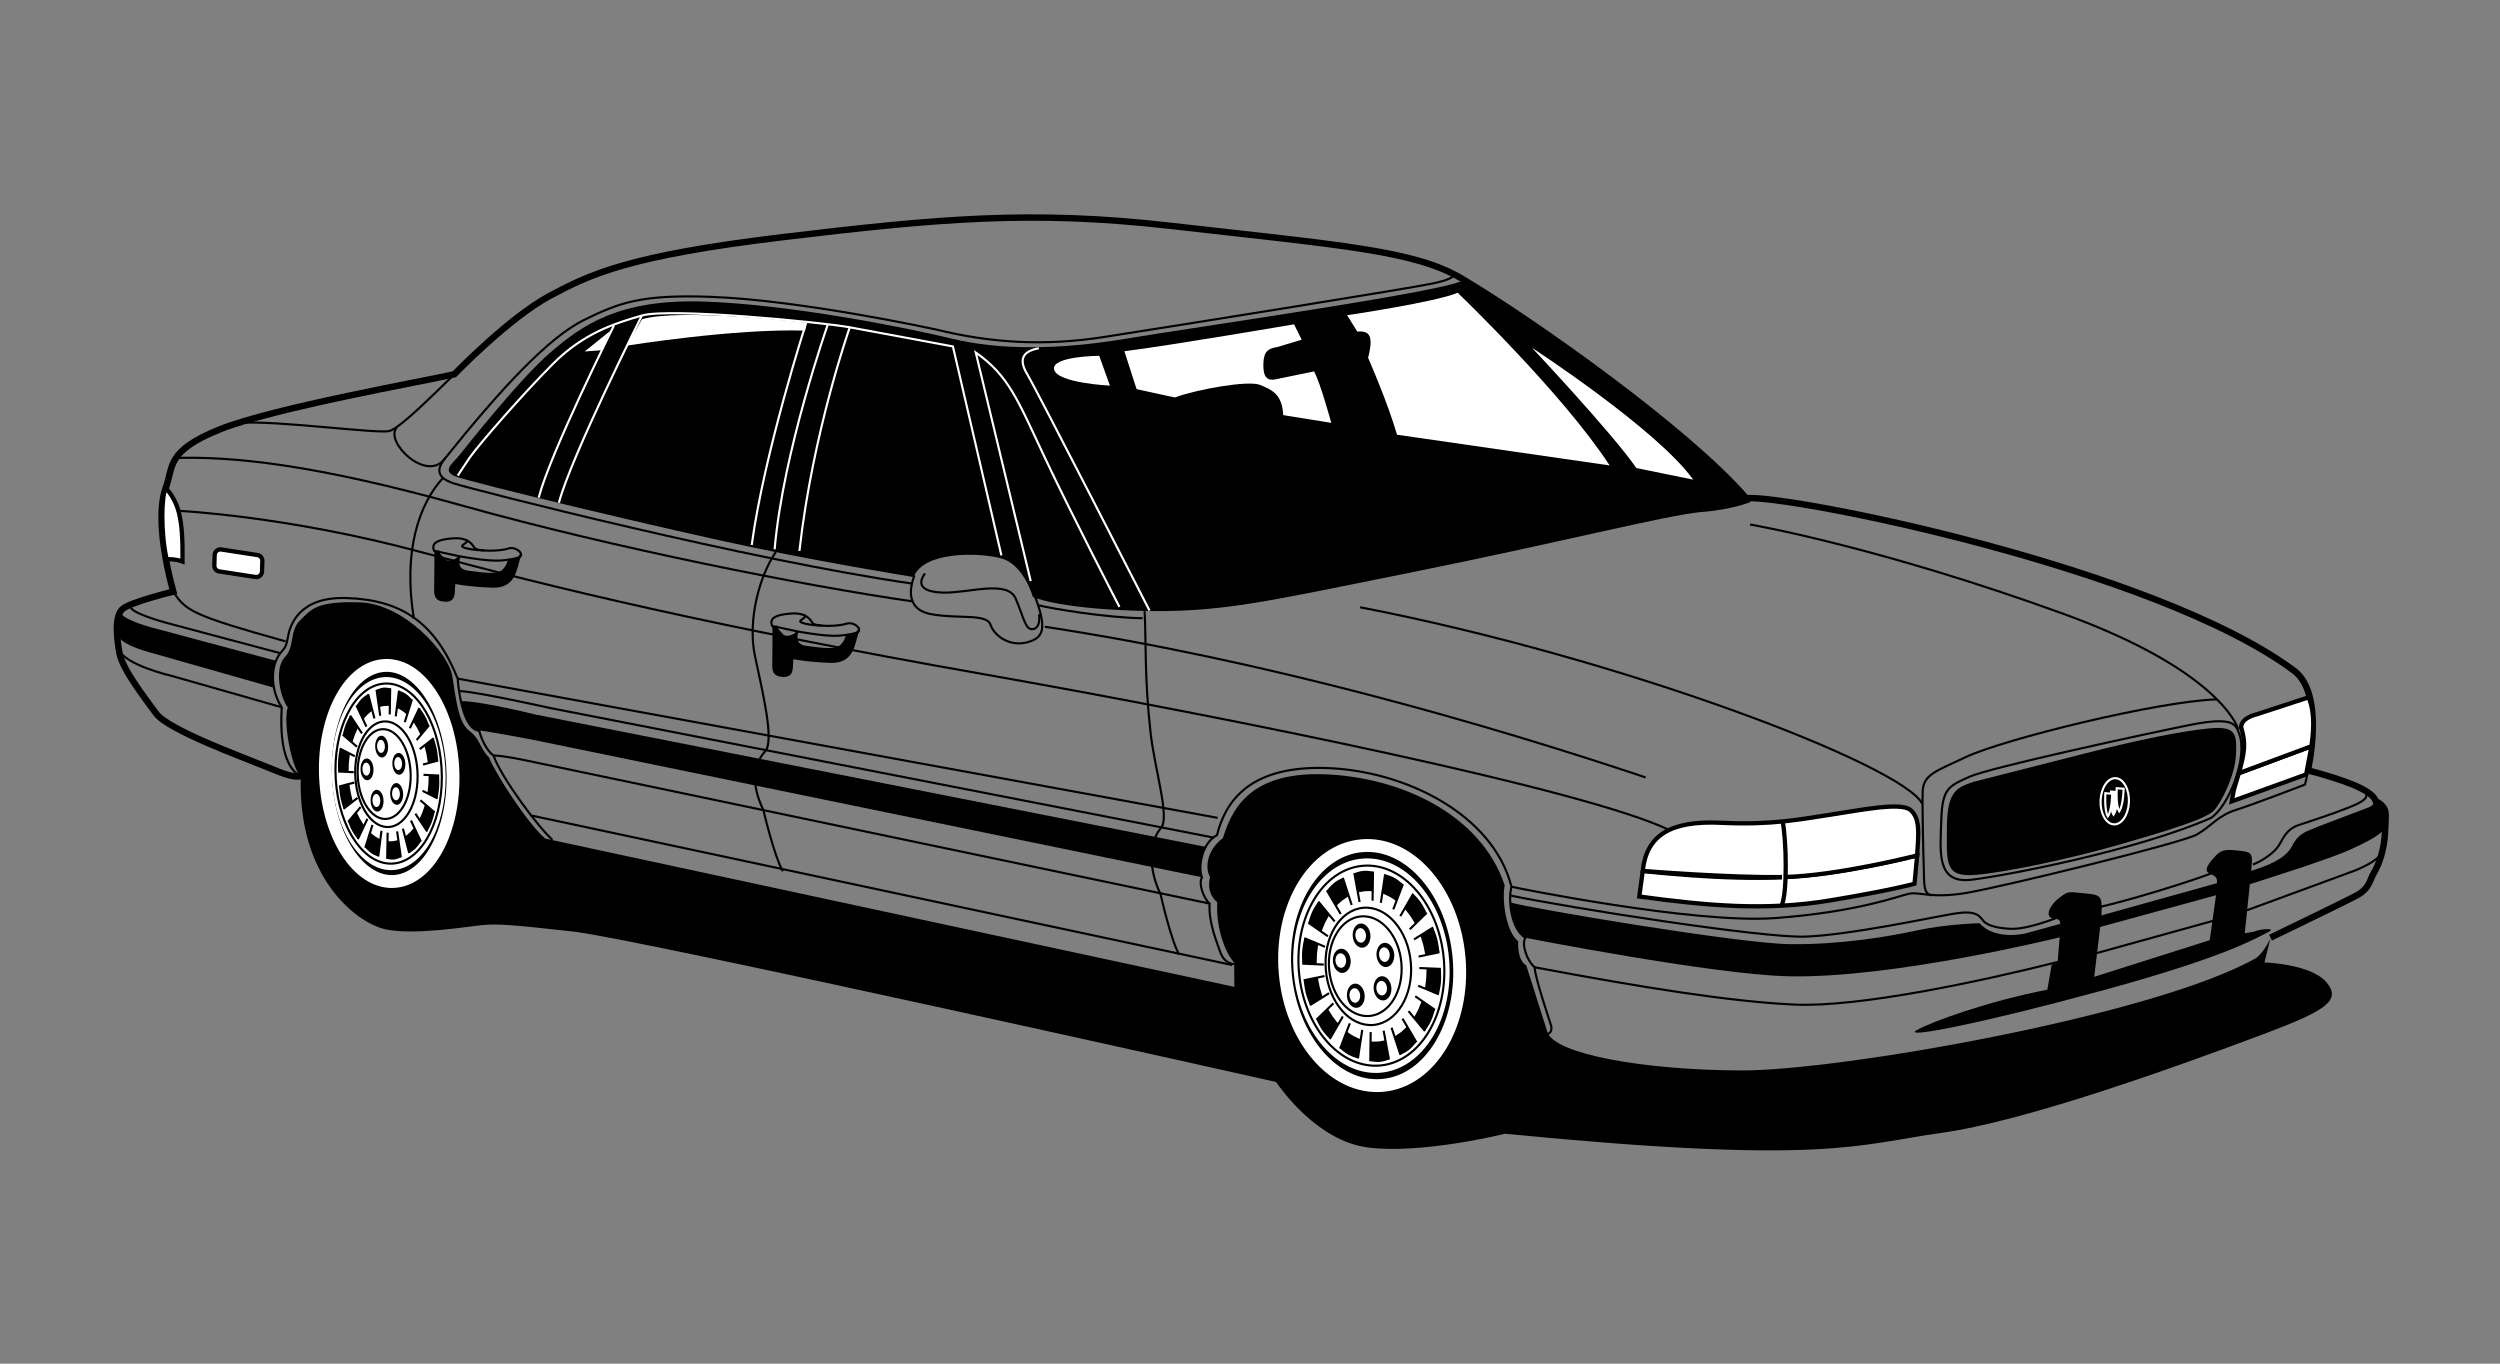 <?xml version="1.0" encoding="UTF-8" standalone="no"?>
<!-- Created with Inkscape (http://www.inkscape.org/) -->
<svg id="svg2" xmlns:rdf="http://www.w3.org/1999/02/22-rdf-syntax-ns#" xmlns="http://www.w3.org/2000/svg" height="54" width="99" version="1.1" xmlns:cc="http://creativecommons.org/ns#" xmlns:dc="http://purl.org/dc/elements/1.1/">
 <rect width="100%" height="100%" fill="#808080" stroke="none"/>
 <g id="g3491">
  <g id="g3871">
   <g id="g4614">
    <g id="g5219">
     <g id="g5689">
      <g id="g6406">
       <g id="g7263">
        <g id="g8053">
         <rect id="rect2990" opacity="0" height="54" width="99" y="0" x="0"/>
         <g id="layer1" transform="translate(234.551,-1.081)">
          <g id="logo8" transform="matrix(0.17,0,0,0.17,-230.05,9.569)">
           <path id="path77666" d="m502.44,168.48-1.428,5.784s10.813,0.335,14.428,4.61c3.614,4.275-0.206,6.654-14.527,12.04-20.47,7.696-55.583,20.343-75.234,23.065s-26.876,7.494-101.58,0.186c0,0-19.679,4.896-32.154,3.167-11.607-1.608-19.98-13.524-21.177-15.226,0,0-148.42-33.321-163.77-35.045s-17.846-1.801-21.186-1.488-15.895,2.422-22.511,0.968-20.448-11.874-19.714-35.581c-2.028-1.728-4.195-12.411-3.04-16.122-1.996-2.768-3.044-9.253-0.679-11.678s1.025-6.213,3.598-8.631,3.469-4.472,13.867-4.15,20.656,11.88,21.535,17.111,1.329,10.865,3.975,12.821c2.646,1.955,2.373,4.028,4.596,6.179,1.346,3.58,9.291,15.899,13.152,18.933l160.46,34.525-0.034-5.621c-2.613-2.995-4.292-9.292-3.936-14.068-1.215-1.078-2.412-2.78-1.691-5.88-1.189-1.91-0.846-6.271,2.987-9.066,1.844-5.771,5.474-15.442,23.358-14.889,17.884,0.554,36.765,9.256,42.287,25.872-0.759,4.348,0.692,11.262,3.136,13.002-0.083,2.704,0.476,4.803,1.906,5.68l4.931,15.556c1.717,5.049,22.208,8.805,45.103,8.89s96.565-12.83,120.08-26.256c2.137-1.809,3.267-4.688,3.267-4.688z"/>
           <path id="path77668" d="m433.2,132.2c-3.997,1.333-6.108,2.309-6.158,10.633-0.05,8.325-0.568,11.639,6.736,11.033s22.393-3.886,32.894-6.892,20.585-6.024,22.521-8.045,5.054-8.586,5.195-13.161c0.142-4.575,0.206-6.654-6.267-6.022-6.472,0.632-16.317,2.617-28.696,5.772-12.378,3.156-26.225,6.682-26.225,6.682z"/>
           <path id="path77670" d="m489.38,161.09-1.121,7.986-26.908,8.534,1.4-11.613,26.977-7.387-0.348,2.48,7.911-2.046,0.309-3.009s17.565-5.484,22.841-7.818,8.561-4.21,8.605-5.666l0.116-3.744c0.055-1.768-3.13-3.115-3.13-3.115s1.408,1.604-0.805,2.473c-2.213,0.868-11.583,4.325-13.798,5.297s-2.969,1.781-4.074,3.829c-1.104,2.047-3.591,3.849-9.438,5.64,0.317-3.529,0.551-4.354-2.354-4.652s-4.354-0.551-5.861,1.068-3.021,3.445-1.584,4.114c1.436,0.669,2.047,1.104,1.801,2.346l-26.876,7.494c0.135-4.367,0.148-4.783-3.797-5.113-3.944-0.331-3.724-0.74-6.069,1.061s-3.254,4.271-1.604,4.738c0,0,2.086-0.144,1.833,1.306l-8.188,2.245c-4.607,0.898-8.533-0.056-10.542-2.408,0,0-7.708,0.178-14.414,1.635-6.706,1.458-18.006,3.397-29.866,3.239-11.86-0.159-60.315-8.32-65.06-9.716,0.54,2.723,0.847,6.271,3.492,8.226,0,0,43.655,8.58,61.336,8.977,24.337,0.545,63.144-9.078,63.144-9.078l-0.496,5.917-1.368,0.478-1.012,5.797c-13.822,2.694-27.083,7.488-30.476,9.464-3.392,1.977,14.615-1.421,44.006-9.462s35.771-12.422,37.882-13.398c2.112-0.976-1.43-0.877-3.327-0.103l-2.092,0.352,0.863-8.412-7.908,2.044z"/>
           <path id="path77672" d="m314.43,15.179c21.241,13.147,43.432,29.238,66.878,51.82,0,0-4.009,1.75-11.521,2.35s-33.739,7.282-67.88,14.134c-34.142,6.853-44.422,9.449-63.554,8.856s-24.253-3.248-24.253-3.248-2.056-7.557-7.424-8.973c-5.368-1.415-18.06-1.6-20.326,4.367,0,0-17.813-2.841-36.842-6.761s-66.966-15.396-70.047-16.74-0.319-3.132,0.98-4.757,14.083-17.882,21.354-24.109c7.27-6.228,15.788-12.417,35.543-11.805,19.756,0.611,47.272,6.043,58.016,8.665,10.743,2.623,24.688,2.638,40.382,0.001,15.693-2.636,78.207-11.525,78.694-13.8z"/>
           <path id="path77674" d="m287.32,23.499,2.379,3.821c3.132-0.32,3.705,1.363,2.517,6.114,0,0,4.474,10.13,6.731,17.901l49.528,7.154c-10.93-16.783-35.4-40.229-35.4-40.229-4.85,2.14-25.76,5.239-25.76,5.239z" fill="#FFF"/>
           <path id="path77676" d="m354.7,59.098,13.238,2.7c-8.38-11.708-37.56-30.721-37.56-30.721s18.943,20.153,24.32,28.021z" fill="#FFF"/>
           <path id="path77678" d="m274.97,25.615s-29.924,5.11-39.535,6.27l2.849,8.831,8.891,1.94c5.263-1.918,17.194-4.047,19.865-2.923s5.141,2.033,5.402,7.036l11.185,1.804s-2.426-9.026-4-11.989l-8.798,1.809c-2.307,0.553-3.1-0.721-3.01-3.632,0.09-2.912,1.149-3.503,3.242-3.854l5.673-1.698-1.764-3.594z" fill="#FFF"/>
           <path id="path77680" d="m229.58,32.952,2.491,6.946s-12.263-0.588-12.998-3.733,10.507-3.213,10.507-3.213z" fill="#FFF"/>
           <polygon id="polygon77682" points="115.69,27.136,113.67,31.653,109.71,31.947" fill="#FFF"/>
           <path id="path77684" d="m123.06,24.45-3.521,6.135s24.895-4.017,41.531-3.501l0.266-1.865c0.001,0-29.66-3.416-38.276-0.769z" fill="#FFF"/>
           <path id="path77686" d="m44.421,130.46c-1.702,1.196-4.374,0.073-9.306-1.954-4.933-2.03-22.429-8.4-25.225-12.23-2.795-3.83-7.801-10.23-8.517-14-0.716-3.769-1.185-8.78,0.738-10.385s11.781-4.006,11.781-4.006c-2.804-10.287-3.567-19.261-1.749-24.2s0.056-8.533,12.493-13.56,48.437-11.406,54.727-12.876c0,0,12.688-13.137,22.213-18.254s18.609-9.416,54.545-13.715c35.936-4.3,57.83-6.268,89.796-2.632,40.24,4.576,57.145,5.784,68.102,12.308,16.964,10.101,52.609,35.35,66.274,51.177,9.189-0.965,95.254,16.063,127.6,40.169,7.348,5.476,3.237,23.206,3.237,23.206,7.844,2.116,14.85,4.415,15.806,7.15,2.947,1.727,2.296,2.739,2.163,7.072-0.134,4.332-1.481,7.801-2.57,9.625-1.089,1.825-0.94,3.688-4.298,5.442-3.519,1.838-19.801,9.678-19.801,9.678" stroke="#000" stroke-width="1.5" fill="none"/>
           <g id="g77688">
            <ellipse id="ellipse77690" d="m 318.061,175.18 c 0,10.033 -11.211,18.167 -25.041,18.167 -13.83,0 -25.041,-8.134 -25.041,-18.167 0,-10.033 11.211,-18.167 25.041,-18.167 13.83,0 25.041,8.134 25.041,18.167 z" cx="293.02" cy="175.18" rx="25.041" ry="18.167" transform="matrix(0.085,0.996,-0.996,0.085,442.551,-131.725)" fill="#FFF"/>
            <path id="path77692" d="M293.02,175.18" fill="#FFF"/>
            <path id="path77694" d="M293.02,175.18" stroke="#000" stroke-width="0.5" fill="none"/>
            <ellipse id="ellipse77696" d="m 316.378,175.18 c 0,9.359 -10.458,16.946 -23.358,16.946 -12.9,0 -23.358,-7.587 -23.358,-16.946 0,-9.359 10.458,-16.946 23.358,-16.946 12.9,0 23.358,7.587 23.358,16.946 z" cx="293.02" cy="175.18" rx="23.358" ry="16.946" transform="matrix(0.085,0.996,-0.996,0.085,442.55,-131.726)" stroke="#000" stroke-width="0.5" fill="none"/>
            <path id="path77698" d="m294.93,197.43c0.961-0.083,2.144-0.548,2.144-0.548l-0.85-4.493s-1.245,0.261-1.7,0.299c-0.455,0.039-1.727-0.006-1.727-0.006l-0.074,4.572s1.245,0.258,2.207,0.176z"/>
            <line id="line77700" stroke-width="0.5" x1="292.72" x2="292.81" stroke="#000" y1="197.26" y2="190.48" fill="none"/>
            <line id="line77702" stroke-width="0.5" x1="295.83" x2="297.07" stroke="#000" y1="190.16" y2="196.88" fill="none"/>
            <path id="path77704" d="m301.74,194.63c0.817-0.648,1.707-1.785,1.707-1.785l-2.168-3.65s-1.009,0.982-1.396,1.29-1.516,1.023-1.516,1.023l1.383,4.274c-0.001,0,1.173-0.503,1.99-1.152z"/>
            <line id="line77706" stroke-width="0.5" x1="299.75" x2="297.68" stroke="#000" y1="195.78" y2="189.46" fill="none"/>
            <line id="line77708" stroke-width="0.5" x1="300.23" x2="303.45" stroke="#000" y1="187.36" y2="192.85" fill="none"/>
            <path id="path77710" d="m306.83,187.98c0.511-1.086,0.932-2.667,0.932-2.667l-3.058-2.085s-0.574,1.51-0.816,2.025-1.005,1.85-1.005,1.85l2.566,3.13c-0.001-0.001,0.869-1.166,1.381-2.253z"/>
            <line id="line77712" stroke-width="0.5" x1="305.45" x2="301.63" stroke="#000" y1="190.23" y2="185.61" fill="none"/>
            <line id="line77714" stroke-width="0.5" x1="303.2" x2="307.76" stroke="#000" y1="182.15" y2="185.31" fill="none"/>
            <path id="path77716" d="m309.19,178.8c0.104-1.31-0.027-3.023-0.027-3.023l-3.342-0.108s-0.025,1.739-0.074,2.36-0.296,2.31-0.296,2.31l3.242,1.367c-0.001,0,0.393-1.596,0.497-2.906z"/>
            <line id="line77718" stroke-width="0.5" x1="308.69" x2="303.88" stroke="#000" y1="181.7" y2="179.7" fill="none"/>
            <line id="line77720" stroke-width="0.5" x1="304.16" x2="309.16" stroke="#000" y1="175.57" y2="175.77" fill="none"/>
            <path id="path77722" d="m308.34,168.9c-0.324-1.274-0.982-2.781-0.982-2.781l-2.965,1.891s0.528,1.624,0.682,2.227c0.153,0.604,0.472,2.313,0.472,2.313l3.276-0.667c0,0.002-0.16-1.709-0.483-2.983z"/>
            <line id="line77724" stroke-width="0.5" x1="308.83" x2="303.98" stroke="#000" y1="171.88" y2="172.89" fill="none"/>
            <line id="line77726" stroke-width="0.5" x1="302.91" x2="307.36" stroke="#000" y1="168.9" y2="166.12" fill="none"/>
            <path id="path77728" d="m304.47,160.24c-0.688-0.985-1.742-1.988-1.742-1.988l-2.001,3.516s0.978,1.188,1.304,1.654c0.325,0.467,1.146,1.859,1.146,1.859l2.662-2.568c0,0.001-0.682-1.487-1.369-2.473z"/>
            <line id="line77730" stroke-width="0.5" x1="305.84" x2="301.91" stroke="#000" y1="162.71" y2="166.54" fill="none"/>
            <line id="line77732" stroke-width="0.5" x1="299.71" x2="302.73" stroke="#000" y1="163.48" y2="158.25" fill="none"/>
            <path id="path77734" d="m298.33,154.54c-0.915-0.502-2.156-0.802-2.156-0.802l-0.642,4.445s1.233,0.516,1.667,0.754,1.594,1.038,1.594,1.038l1.521-3.962c0-0.001-1.069-0.971-1.984-1.473z"/>
            <line id="line77736" stroke-width="0.5" x1="300.32" x2="298.08" stroke="#000" y1="156.01" y2="161.89" fill="none"/>
            <line id="line77738" stroke-width="0.5" x1="295.18" x2="296.18" stroke="#000" y1="160.37" y2="153.73" fill="none"/>
            <path id="path77740" d="m291.14,152.92c-0.961,0.08-2.146,0.543-2.146,0.543l0.845,4.494s1.246-0.257,1.701-0.295c0.456-0.038,1.727,0.01,1.727,0.01l0.08-4.571c-0.001-0.001-1.246-0.262-2.207-0.181z"/>
            <line id="line77742" stroke-width="0.5" x1="293.35" x2="293.25" stroke="#000" y1="153.1" y2="159.87" fill="none"/>
            <line id="line77744" stroke-width="0.5" x1="290.23" x2="289" stroke="#000" y1="160.19" y2="153.46" fill="none"/>
            <path id="path77746" d="m284.32,155.7c-0.818,0.646-1.709,1.78-1.709,1.78l2.164,3.655s1.011-0.98,1.398-1.286c0.387-0.307,1.518-1.019,1.518-1.019l-1.378-4.277c-0.001,0-1.175,0.5-1.993,1.147z"/>
            <line id="line77748" stroke-width="0.5" x1="286.32" x2="288.38" stroke="#000" y1="154.55" y2="160.88" fill="none"/>
            <line id="line77750" stroke-width="0.5" x1="285.83" x2="282.61" stroke="#000" y1="162.98" y2="157.48" fill="none"/>
            <path id="path77752" d="m279.23,162.34c-0.513,1.085-0.936,2.665-0.936,2.665l3.055,2.092s0.576-1.509,0.819-2.023,1.008-1.846,1.008-1.846l-2.563-3.136s-0.871,1.162-1.383,2.248z"/>
            <line id="line77754" stroke-width="0.5" x1="280.61" x2="284.42" stroke="#000" y1="160.09" y2="164.72" fill="none"/>
            <line id="line77756" stroke-width="0.5" x1="282.85" x2="278.29" stroke="#000" y1="168.17" y2="165" fill="none"/>
            <path id="path77758" d="m276.86,171.52c-0.105,1.309,0.024,3.022,0.024,3.022l3.342,0.116s0.027-1.739,0.077-2.359,0.299-2.309,0.299-2.309l-3.24-1.375c0.001,0.001-0.396,1.596-0.502,2.905z"/>
            <line id="line77760" stroke-width="0.5" x1="277.36" x2="282.17" stroke="#000" y1="168.61" y2="170.62" fill="none"/>
            <line id="line77762" stroke-width="0.5" x1="281.88" x2="276.88" stroke="#000" y1="174.76" y2="174.54" fill="none"/>
            <path id="path77764" d="m277.69,181.42c0.322,1.274,0.978,2.783,0.978,2.783l2.968-1.884s-0.526-1.625-0.679-2.229c-0.152-0.604-0.469-2.314-0.469-2.314l-3.277,0.658c-0.001,0.001,0.157,1.712,0.479,2.986z"/>
            <line id="line77766" stroke-width="0.5" x1="277.21" x2="282.06" stroke="#000" y1="178.43" y2="177.43" fill="none"/>
            <line id="line77768" stroke-width="0.5" x1="283.12" x2="278.67" stroke="#000" y1="181.42" y2="184.2" fill="none"/>
            <path id="path77770" d="m281.55,190.08c0.686,0.987,1.739,1.992,1.739,1.992l2.006-3.51s-0.977-1.19-1.302-1.657c-0.325-0.468-1.144-1.862-1.144-1.862l-2.666,2.561c0.001,0,0.681,1.489,1.367,2.476z"/>
            <line id="line77772" stroke-width="0.5" x1="280.18" x2="284.12" stroke="#000" y1="187.61" y2="183.79" fill="none"/>
            <line id="line77774" stroke-width="0.5" x1="286.32" x2="283.29" stroke="#000" y1="186.85" y2="192.08" fill="none"/>
            <path id="path77776" d="m287.68,195.8c0.914,0.504,2.156,0.807,2.156,0.807l0.648-4.443s-1.233-0.519-1.667-0.758-1.593-1.041-1.593-1.041l-1.527,3.957c0.001,0,1.069,0.973,1.983,1.478z"/>
            <line id="line77778" stroke-width="0.5" x1="285.7" x2="287.95" stroke="#000" y1="194.32" y2="188.45" fill="none"/>
            <line id="line77780" stroke-width="0.5" x1="290.84" x2="289.84" stroke="#000" y1="189.98" y2="196.61" fill="none"/>
            <g id="g77782">
             <g id="g77784">
              <ellipse id="ellipse77786" d="m 293.568,168.18 c 0,1.143 -1.266,2.069 -2.828,2.069 -1.562,0 -2.828,-0.926 -2.828,-2.069 0,-1.143 1.266,-2.069 2.828,-2.069 1.562,0 2.828,0.926 2.828,2.069 z" cx="290.74" cy="168.18" rx="2.828" transform="matrix(0.085,0.996,-0.996,0.085,433.483,-135.863)" ry="2.069"/>
              <path id="path77788" d="M290.74,168.18"/>
             </g>
             <g id="g77790" fill="#FFF">
              <ellipse id="ellipse77792" d="m 292.217,168.12 c 0,0.685 -0.76,1.241 -1.697,1.241 -0.937,0 -1.697,-0.556 -1.697,-1.241 0,-0.685 0.76,-1.241 1.697,-1.241 0.937,0 1.697,0.556 1.697,1.241 z" cx="290.52" cy="168.12" rx="1.697" ry="1.241" transform="matrix(0.085,0.996,-0.996,0.085,433.233,-135.685)"/>
              <path id="path77794" d="M290.52,168.12"/>
             </g>
            </g>
            <g id="g77796">
             <g id="g77798">
              <ellipse id="ellipse77800" d="m 288.938,174.04 c 0,1.143 -1.266,2.069 -2.828,2.069 -1.562,0 -2.828,-0.926 -2.828,-2.069 0,-1.143 1.266,-2.069 2.828,-2.069 1.562,0 2.828,0.926 2.828,2.069 z" cx="286.11" cy="174.04" rx="2.828" transform="matrix(0.085,0.996,-0.996,0.085,435.107,-125.871)" ry="2.069"/>
              <path id="path77802" d="M286.11,174.04"/>
             </g>
             <g id="g77804" fill="#FFF">
              <ellipse id="ellipse77806" d="m 287.577,173.98 c 0,0.685 -0.76,1.241 -1.697,1.241 -0.937,0 -1.697,-0.556 -1.697,-1.241 0,-0.685 0.76,-1.241 1.697,-1.241 0.937,0 1.697,0.556 1.697,1.241 z" cx="285.88" cy="173.98" rx="1.697" ry="1.241" transform="matrix(0.085,0.996,-0.996,0.085,434.832,-125.705)"/>
              <path id="path77808" d="M285.88,173.98"/>
             </g>
            </g>
            <g id="g77810">
             <g id="g77812">
              <ellipse id="ellipse77814" d="m 292.198,182.18 c 0,1.143 -1.266,2.069 -2.828,2.069 -1.562,0 -2.828,-0.926 -2.828,-2.069 0,-1.143 1.266,-2.069 2.828,-2.069 1.562,0 2.828,0.926 2.828,2.069 z" cx="289.37" cy="182.18" rx="2.828" transform="matrix(0.085,0.996,-0.996,0.085,446.201,-121.682)" ry="2.069"/>
              <path id="path77816" d="M289.37,182.18"/>
             </g>
             <g id="g77818" fill="#FFF">
              <ellipse id="ellipse77820" d="m 290.847,182.12 c 0,0.685 -0.76,1.241 -1.697,1.241 -0.937,0 -1.697,-0.556 -1.697,-1.241 0,-0.685 0.76,-1.241 1.697,-1.241 0.937,0 1.697,0.556 1.697,1.241 z" cx="289.15" cy="182.12" rx="1.697" ry="1.241" transform="matrix(0.085,0.996,-0.996,0.085,445.931,-121.514)"/>
              <path id="path77822" d="M289.15,182.12"/>
             </g>
            </g>
            <g id="g77824">
             <g id="g77826">
              <ellipse id="ellipse77828" d="m 298.448,180.47 c 0,1.142 -1.266,2.068 -2.828,2.068 -1.562,0 -2.828,-0.926 -2.828,-2.068 0,-1.142 1.266,-2.068 2.828,-2.068 1.562,0 2.828,0.926 2.828,2.068 z" cx="295.62" cy="180.47" rx="2.828" transform="matrix(0.085,0.996,-0.996,0.085,450.191,-129.483)" ry="2.068"/>
              <path id="path77830" d="M295.62,180.47"/>
             </g>
             <g id="g77832" fill="#FFF">
              <ellipse id="ellipse77834" d="m 297.097,180.41 c 0,0.685 -0.76,1.241 -1.697,1.241 -0.937,0 -1.697,-0.556 -1.697,-1.241 0,-0.685 0.76,-1.241 1.697,-1.241 0.937,0 1.697,0.556 1.697,1.241 z" cx="295.4" cy="180.41" rx="1.697" ry="1.241" transform="matrix(0.085,0.996,-0.996,0.085,449.949,-129.302)"/>
              <path id="path77836" d="M295.4,180.41"/>
             </g>
            </g>
            <g id="g77838">
             <g id="g77840">
              <ellipse id="ellipse77842" d="m 299.098,172.67 c 0,1.143 -1.266,2.069 -2.828,2.069 -1.562,0 -2.828,-0.926 -2.828,-2.069 0,-1.143 1.266,-2.069 2.828,-2.069 1.562,0 2.828,0.926 2.828,2.069 z" cx="296.27" cy="172.67" rx="2.828" transform="matrix(0.085,0.996,-0.996,0.085,443.032,-137.247)" ry="2.069"/>
              <path id="path77844" d="M296.27,172.67"/>
             </g>
             <g id="g77846" fill="#FFF">
              <ellipse id="ellipse77848" d="m 297.737,172.61 c 0,0.685 -0.76,1.241 -1.697,1.241 -0.937,0 -1.697,-0.556 -1.697,-1.241 0,-0.685 0.76,-1.241 1.697,-1.241 0.937,0 1.697,0.556 1.697,1.241 z" cx="296.04" cy="172.61" rx="1.697" ry="1.241" transform="matrix(0.085,0.996,-0.996,0.085,442.757,-137.082)"/>
              <path id="path77850" d="M296.04,172.61"/>
             </g>
            </g>
            <ellipse id="ellipse77852" d="m 306.012,175.34 c 0,5.49 -6.135,9.941 -13.702,9.941 -7.567,0 -13.702,-4.451 -13.702,-9.941 0,-5.49 6.135,-9.941 13.702,-9.941 7.567,0 13.702,4.451 13.702,9.941 z" cx="292.31" cy="175.34" rx="13.702" ry="9.941" transform="matrix(0.085,0.996,-0.996,0.085,442.058,-130.867)" stroke="#000" stroke-width="0.5" fill="none"/>
            <ellipse id="ellipse77854" d="m 303.237,175.3 c 0,4.667 -5.215,8.45 -11.647,8.45 -6.432,0 -11.647,-3.783 -11.647,-8.45 0,-4.667 5.215,-8.45 11.647,-8.45 6.432,0 11.647,3.783 11.647,8.45 z" cx="291.59" cy="175.3" rx="11.647" ry="8.45" transform="matrix(0.085,0.996,-0.996,0.085,441.365,-130.19)" stroke="#000" stroke-width="0.5" fill="none"/>
            <ellipse id="ellipse77856" d="m 321.23,175.15 c 0,11.231 -12.549,20.336 -28.03,20.336 -15.481,0 -28.03,-9.105 -28.03,-20.336 0,-11.231 12.549,-20.336 28.03,-20.336 15.481,0 28.03,9.105 28.03,20.336 z" cx="293.2" cy="175.15" rx="28.03" ry="20.336" transform="matrix(0.085,0.996,-0.996,0.085,442.683,-131.925)" stroke="#FFF" stroke-width="3" fill="none"/>
           </g>
           <g id="g77858">
            <path id="path77860" d="m65.481,152.71c7.293-0.823,12.568-11.537,11.78-23.929-0.788-12.393-7.339-21.771-14.633-20.948-7.293,0.824-12.568,11.538-11.78,23.93,0.788,12.391,7.34,21.77,14.633,20.947z" fill="#FFF"/>
            <path id="path77862" d="M64.055,130.27" fill="#FFF"/>
            <path id="path77864" d="M64.055,130.27" stroke="#000" stroke-width="0.5" fill="none"/>
            <path id="path77866" d="m65.386,151.2c6.803-0.768,11.723-10.762,10.988-22.321-0.735-11.56-6.846-20.309-13.649-19.541s-11.723,10.762-10.988,22.322c0.734,11.559,6.845,20.308,13.649,19.54z" stroke="#000" stroke-width="0.5" fill="none"/>
            <path id="path77868" d="m65.328,150.29c0.701-0.079,1.566-0.505,1.566-0.505l-0.596-4.038s-0.909,0.241-1.241,0.278c-0.333,0.038-1.259,0.004-1.259,0.004l-0.078,4.114s0.906,0.226,1.608,0.147z"/>
            <line id="line77870" stroke-width="0.5" x1="63.72" x2="63.822" stroke="#000" y1="150.14" y2="144.04" fill="none"/>
            <line id="line77872" stroke-width="0.5" x1="66.026" x2="66.894" stroke="#000" y1="143.73" y2="149.78" fill="none"/>
            <path id="path77874" d="m70.311,147.73c0.599-0.588,1.254-1.615,1.254-1.615l-1.562-3.273s-0.741,0.89-1.025,1.168c-0.284,0.279-1.111,0.929-1.111,0.929l0.986,3.838c0,0.001,0.859-0.458,1.458-1.047z"/>
            <line id="line77876" stroke-width="0.5" x1="68.853" x2="67.38" stroke="#000" y1="148.78" y2="143.1" fill="none"/>
            <line id="line77878" stroke-width="0.5" x1="69.248" x2="71.565" stroke="#000" y1="141.2" y2="146.12" fill="none"/>
            <path id="path77880" d="m74.056,141.72c0.378-0.98,0.694-2.405,0.694-2.405l-2.219-1.86s-0.426,1.362-0.605,1.826c-0.179,0.465-0.743,1.669-0.743,1.669l1.855,2.803s0.64-1.052,1.018-2.033z"/>
            <line id="line77882" stroke-width="0.5" x1="73.038" x2="70.28" stroke="#000" y1="143.75" y2="139.61" fill="none"/>
            <line id="line77884" stroke-width="0.5" x1="71.442" x2="74.75" stroke="#000" y1="136.49" y2="139.31" fill="none"/>
            <path id="path77886" d="m75.823,133.44c0.083-1.179-0.004-2.721-0.004-2.721l-2.437-0.079s-0.027,1.565-0.066,2.124c-0.04,0.559-0.229,2.08-0.229,2.08l2.357,1.213c0.001,0,0.297-1.438,0.379-2.617z"/>
            <line id="line77888" stroke-width="0.5" x1="75.445" x2="71.949" stroke="#000" y1="136.06" y2="134.28" fill="none"/>
            <line id="line77890" stroke-width="0.5" x1="72.175" x2="75.819" stroke="#000" y1="130.56" y2="130.72" fill="none"/>
            <path id="path77892" d="m75.262,124.54c-0.229-1.145-0.701-2.497-0.701-2.497l-2.172,1.718s0.377,1.458,0.485,2,0.332,2.079,0.332,2.079l2.393-0.617s-0.108-1.539-0.337-2.683z"/>
            <line id="line77894" stroke-width="0.5" x1="75.599" x2="72.056" stroke="#000" y1="127.22" y2="128.16" fill="none"/>
            <line id="line77896" stroke-width="0.5" x1="71.302" x2="74.561" stroke="#000" y1="124.57" y2="122.04" fill="none"/>
            <path id="path77898" d="m72.483,116.77c-0.496-0.883-1.259-1.78-1.259-1.78l-1.479,3.174s0.707,1.063,0.942,1.481,0.826,1.667,0.826,1.667l1.955-2.325c0.001,0.001-0.489-1.335-0.985-2.217z"/>
            <line id="line77900" stroke-width="0.5" x1="73.469" x2="70.58" stroke="#000" y1="118.99" y2="122.45" fill="none"/>
            <line id="line77902" stroke-width="0.5" x1="68.995" x2="71.225" stroke="#000" y1="119.71" y2="114.99" fill="none"/>
            <path id="path77904" d="m68.038,111.67c-0.665-0.447-1.568-0.71-1.568-0.71l-0.492,4.003s0.897,0.458,1.211,0.669c0.315,0.212,1.157,0.925,1.157,0.925l1.13-3.573c0.001,0.001-0.774-0.866-1.438-1.314z"/>
            <line id="line77906" stroke-width="0.5" x1="69.477" x2="67.813" stroke="#000" y1="112.98" y2="118.29" fill="none"/>
            <line id="line77908" stroke-width="0.5" x1="65.71" x2="66.469" stroke="#000" y1="116.94" y2="110.96" fill="none"/>
            <path id="path77910" d="m62.804,110.25c-0.702,0.077-1.567,0.5-1.567,0.5l0.592,4.04s0.91-0.238,1.242-0.275c0.332-0.036,1.259,0,1.259,0l0.083-4.114c-0.001-0.001-0.908-0.229-1.609-0.151z"/>
            <line id="line77912" stroke-width="0.5" x1="64.412" x2="64.303" stroke="#000" y1="110.4" y2="116.5" fill="none"/>
            <line id="line77914" stroke-width="0.5" x1="62.099" x2="61.237" stroke="#000" y1="116.8" y2="110.75" fill="none"/>
            <path id="path77916" d="m57.817,112.79c-0.6,0.586-1.256,1.611-1.256,1.611l1.559,3.277s0.742-0.887,1.026-1.165,1.112-0.925,1.112-0.925l-0.982-3.841c0,0.001-0.859,0.457-1.459,1.043z"/>
            <line id="line77918" stroke-width="0.5" x1="59.276" x2="60.744" stroke="#000" y1="111.75" y2="117.43" fill="none"/>
            <line id="line77920" stroke-width="0.5" x1="58.874" x2="56.562" stroke="#000" y1="119.33" y2="114.4" fill="none"/>
            <path id="path77922" d="m54.065,118.79c-0.379,0.979-0.696,2.403-0.696,2.403l2.217,1.867s0.428-1.36,0.608-1.825c0.18-0.464,0.745-1.667,0.745-1.667l-1.852-2.808c-0.001,0-0.642,1.051-1.022,2.03z"/>
            <line id="line77924" stroke-width="0.5" x1="55.086" x2="57.839" stroke="#000" y1="116.76" y2="120.91" fill="none"/>
            <line id="line77926" stroke-width="0.5" x1="56.674" x2="53.369" stroke="#000" y1="124.02" y2="121.19" fill="none"/>
            <path id="path77928" d="m52.29,127.06c-0.084,1.178,0.001,2.72,0.001,2.72l2.436,0.086s0.029-1.564,0.069-2.123c0.04-0.558,0.23-2.079,0.23-2.079l-2.355-1.22c0-0.001-0.297,1.436-0.381,2.616z"/>
            <line id="line77930" stroke-width="0.5" x1="52.671" x2="56.165" stroke="#000" y1="124.44" y2="126.23" fill="none"/>
            <line id="line77932" stroke-width="0.5" x1="55.935" x2="52.291" stroke="#000" y1="129.95" y2="129.78" fill="none"/>
            <path id="path77934" d="m52.842,135.97c0.228,1.145,0.698,2.499,0.698,2.499l2.174-1.71s-0.375-1.459-0.483-2.002c-0.108-0.542-0.33-2.08-0.33-2.08l-2.393,0.609s0.106,1.539,0.334,2.684z"/>
            <line id="line77936" stroke-width="0.5" x1="52.508" x2="56.052" stroke="#000" y1="133.28" y2="132.36" fill="none"/>
            <line id="line77938" stroke-width="0.5" x1="56.802" x2="53.54" stroke="#000" y1="135.94" y2="138.46" fill="none"/>
            <path id="path77940" d="m55.612,143.74c0.495,0.885,1.257,1.783,1.257,1.783l1.481-3.169s-0.706-1.065-0.94-1.484-0.824-1.669-0.824-1.669l-1.957,2.319c0-0.001,0.488,1.335,0.983,2.22z"/>
            <line id="line77942" stroke-width="0.5" x1="54.629" x2="57.522" stroke="#000" y1="141.52" y2="138.07" fill="none"/>
            <line id="line77944" stroke-width="0.5" x1="59.104" x2="56.87" stroke="#000" y1="140.81" y2="145.53" fill="none"/>
            <path id="path77946" d="m60.053,148.86c0.664,0.45,1.567,0.715,1.567,0.715l0.496-4.001s-0.896-0.46-1.211-0.673-1.156-0.929-1.156-0.929l-1.134,3.569c0.001,0,0.774,0.87,1.438,1.319z"/>
            <line id="line77948" stroke-width="0.5" x1="58.616" x2="60.285" stroke="#000" y1="147.54" y2="142.24" fill="none"/>
            <line id="line77950" stroke-width="0.5" x1="62.386" x2="61.621" stroke="#000" y1="143.6" y2="149.57" fill="none"/>
            <g id="g77952">
             <g id="g77954">
              <path id="path77956" d="m62.593,126.52c0.831-0.094,1.432-1.304,1.343-2.704s-0.834-2.458-1.665-2.364c-0.83,0.094-1.431,1.304-1.342,2.704s0.833,2.458,1.664,2.364z"/>
              <path id="path77958" d="M62.432,123.98"/>
             </g>
             <g id="g77960" fill="#FFF">
              <path id="path77962" d="m62.364,125.45c0.499-0.057,0.859-0.783,0.806-1.623s-0.5-1.475-0.999-1.418c-0.499,0.056-0.859,0.783-0.806,1.623,0.054,0.839,0.501,1.474,0.999,1.418z"/>
              <path id="path77964" d="M62.268,123.93"/>
             </g>
            </g>
            <g id="g77966">
             <g id="g77968">
              <path id="path77970" d="m59.181,131.82c0.831-0.094,1.432-1.304,1.343-2.704s-0.834-2.458-1.665-2.364-1.432,1.304-1.343,2.704,0.835,2.458,1.665,2.364z"/>
              <path id="path77972" d="M59.021,129.28"/>
             </g>
             <g id="g77974" fill="#FFF">
              <path id="path77976" d="m58.953,130.75c0.498-0.057,0.859-0.783,0.806-1.623s-0.5-1.475-0.999-1.418c-0.498,0.056-0.859,0.783-0.806,1.622,0.054,0.84,0.501,1.475,0.999,1.419z"/>
              <path id="path77978" d="M58.856,129.23"/>
             </g>
            </g>
            <g id="g77980">
             <g id="g77982">
              <path id="path77984" d="m61.52,139.12c0.831-0.094,1.432-1.304,1.342-2.704-0.089-1.399-0.834-2.458-1.665-2.364s-1.432,1.304-1.343,2.704,0.835,2.457,1.666,2.364z"/>
              <path id="path77986" d="M61.359,136.59"/>
             </g>
             <g id="g77988" fill="#FFF">
              <path id="path77990" d="m61.292,138.06c0.499-0.056,0.859-0.782,0.806-1.622-0.054-0.84-0.5-1.475-0.999-1.418-0.498,0.056-0.859,0.782-0.806,1.622s0.5,1.475,0.999,1.418z"/>
              <path id="path77992" d="M61.195,136.54"/>
             </g>
            </g>
            <g id="g77994">
             <g id="g77996">
              <path id="path77998" d="m66.086,137.55c0.83-0.094,1.432-1.304,1.342-2.704-0.089-1.399-0.834-2.458-1.665-2.364s-1.432,1.304-1.343,2.704,0.836,2.458,1.666,2.364z"/>
              <path id="path78000" d="M65.925,135.02"/>
             </g>
             <g id="g78002" fill="#FFF">
              <path id="path78004" d="m65.858,136.49c0.498-0.057,0.859-0.783,0.806-1.623s-0.5-1.475-0.999-1.418c-0.498,0.056-0.859,0.783-0.806,1.622,0.054,0.84,0.501,1.475,0.999,1.419z"/>
              <path id="path78006" d="M65.761,134.97"/>
             </g>
            </g>
            <g id="g78008">
             <g id="g78010">
              <path id="path78012" d="m66.596,130.53c0.83-0.094,1.431-1.304,1.342-2.704s-0.834-2.458-1.665-2.364-1.432,1.304-1.343,2.704,0.836,2.458,1.666,2.364z"/>
              <path id="path78014" d="M66.435,127.99"/>
             </g>
             <g id="g78016" fill="#FFF">
              <path id="path78018" d="m66.368,129.46c0.498-0.056,0.859-0.782,0.805-1.622-0.053-0.84-0.5-1.475-0.999-1.418-0.499,0.056-0.859,0.783-0.806,1.622,0.054,0.84,0.501,1.475,1,1.418z"/>
              <path id="path78020" d="M66.271,127.94"/>
             </g>
            </g>
            <path id="path78022" d="m64.314,142.7c3.991-0.45,6.877-6.313,6.446-13.094s-4.016-11.913-8.007-11.462-6.877,6.313-6.446,13.094,4.016,11.913,8.007,11.462z" stroke="#000" stroke-width="0.5" fill="none"/>
            <path id="path78024" d="m63.676,140.82c3.393-0.383,5.846-5.366,5.479-11.13s-3.414-10.126-6.806-9.744c-3.393,0.383-5.846,5.367-5.479,11.13,0.366,5.764,3.414,10.127,6.806,9.744z" stroke="#000" stroke-width="0.5" fill="none"/>
            <path id="path78026" d="m65.779,155.36c8.165-0.922,14.068-12.915,13.187-26.786s-8.215-24.37-16.379-23.448-14.068,12.914-13.186,26.786c0.881,13.871,8.214,24.369,16.378,23.448z" stroke="#FFF" stroke-width="3" fill="none"/>
           </g>
           <path id="path78028" d="m37.955,104.04c-0.883,1.638-1.058,3.922-0.609,6.226l-29.198-8.3s-7.227-1.889-7.257-4.284-0.202-3.545,0.788-5.283c-0.575,1.751,6.857,3.751,6.857,3.751l29.419,7.883z"/>
           <path id="path78030" d="m98.246,116.52s-12.29-3.086-17.284-3.137c0.153,1.774,1.087,5.237,3.433,6.767,1.872,0.058,13.459,2.29,13.459,2.29l155.65,31.98c-0.969-2.32-0.261-5.004,1.051-7.045l-156.3-30.86z"/>
           <path id="path78032" d="m186.56,84.082c-0.879,2.201-2.471,7.825,3.772,9.031,6.243,1.207,12.973-0.206,13.903,2.457s4.499,5.204,8.584,4.115c4.086-1.089,4.565-3.498,1.565-11.289" stroke="#000" stroke-width="0.5" fill="none"/>
           <path id="path78034" d="M186.14,86.033c-38.44-5.527-101.75-21.735-106.86-23.339-5.113-1.604-3.282-4.363-2.091-5.847,13.102-16.321,24.101-28.164,32.381-32.244,8.283-4.08,13.399-5.962,29.489-5.385,21.146,0.758,52.525,7.615,52.525,7.615,13.014,3.191,25.382,3.883,39.181,1.729,19.657-3.068,71.699-11.409,76.688-12.493,0,0,4.57-0.891,4.602-1.923" stroke="#000" stroke-width="0.5" fill="none"/>
           <path id="path78036" d="m215.41,91.069c3.485,0.831,15.502,2.854,24.273,3.023" stroke="#000" stroke-width="0.5" fill="none"/>
           <path id="path78038" d="m261.04,174.67c-1.544-0.151-2.753-1.118-3.411-3.203s-2.59-6.378-2.347-10.914c-1.306-1.176-2.668-4.485-1.782-6.128-0.951-2.319-0.053-7.97,3.514-9.821,1.768-7.07,6.8-16.206,25.367-15.631s39,10.913,43.231,27.667c-0.815,2.969-0.147,9.718,3.219,11.878-0.953,1.614,0.477,5.479,2.188,6.874-0.157,1.75,3.814,13.541,3.814,13.541s0.465,1.667-0.783,1.938" stroke="#000" stroke-width="0.5" fill="none"/>
           <path id="path78040" d="m13.892,87.888c2.828,4.463,4.55,5.549,26.148,11.586" stroke="#000" stroke-width="0.5" fill="none"/>
           <path id="path78042" d="m43.002,130.54c-1.415-0.973-4.553-4.037-3.85-15.709-2.27-3.375-3.02-9.18-0.332-12.607,0.97-1.312,1.27-0.993,1.769-3.765s2.563-9.42,13.6-9.078c12.894,0.399,20.68,5.699,25.954,18.769,0.204,3.414,1.49,11.919,4.994,12.131,0,0,1.01,4.058,3.332,5.782,1.9,5.325,10.726,17.059,13.744,19.63" stroke="#000" stroke-width="0.5" fill="none"/>
           <path id="path78044" d="m4.271,90.934c-1.792,1.184,4.443,3.235,7.821,4.166s26.728,7.125,26.728,7.125" stroke="#000" stroke-width="0.5" fill="none"/>
           <path id="path78046" d="m1.06,101.26c1.535,3.765,12.505,6.272,12.505,6.272l25.586,7.297" stroke="#000" stroke-width="0.5" fill="none"/>
           <path id="path78048" d="m80.568,111.05c3.92,0.122,21.147,3.959,21.147,3.959l154.56,30.184" stroke="#000" stroke-width="0.5" fill="none"/>
           <path id="path78050" d="M255.28,160.55,98.431,127.71s-7.382-1.674-9.964-1.651" stroke="#000" stroke-width="0.5" fill="none"/>
           <path id="path78052" d="M76.738,61.376c-5.556,6.022-9.408,17.054-6.798,32.829" stroke="#000" stroke-width="0.5" fill="none"/>
           <path id="path78054" d="m154.26,78.644c-3.673,5.255-6.681,15.694-4.879,24.216,1.801,8.522,4.551,19.758,2.411,22.17s-3.918,6.487-0.428,13.822c0,0,2.556,10.817,4.517,14.182" stroke="#000" stroke-width="0.5" fill="none"/>
           <line id="line78056" stroke-width="0.5" x1="97.429" x2="260.52" stroke="#000" y1="140.07" y2="174.86" fill="none"/>
           <path id="path78058" d="m240.15,92.454c0.366,6.401-0.066,15.485,1.395,28.333,0.984,8.655,4.551,19.758,2.411,22.17s-3.556,8.15-0.066,15.485c0,0,2.356,10.604,4.317,13.969" stroke="#000" stroke-width="0.5" fill="none"/>
           <path id="path78060" d="m325.61,156.64s42.371,8.746,61.621,7.277,28.449-5.108,30.943-5.65c2.495-0.542,5.125,1.191,13.429-0.204s50.333-11.658,53.698-13.618c3.365-1.961,4.885-4.392,9.056-5.708s16.083-5.903,16.083-5.903c0.464-1.638,0.692-3.319,0.692-3.319" stroke="#000" stroke-width="0.5" fill="none"/>
           <path id="path78062" d="m489.37,153.24c-6.479,2.484-20.028,6.607-27.306,8.241" stroke="#000" stroke-width="0.5" fill="none"/>
           <path id="path78064" d="m453.11,163.68c-4.39,1.722-8.554,2.833-11.03,2.756s-5.557-0.585-6.55-1.855-1.78-2.533-6.97-1.661c-5.189,0.872-24.522,5.023-34.65,5.329s-54.31-6.637-68.468-9.554" stroke="#000" stroke-width="0.5" fill="none"/>
           <path id="path78066" d="m331.02,175.39c24.944,4.696,45.698,8.023,60.545,8.689s42.909-5.279,61.848-10.062" stroke="#000" stroke-width="0.5" fill="none"/>
           <line id="line78068" stroke-width="0.5" x1="461.52" x2="489.64" stroke="#000" y1="172.2" y2="164.4" fill="none"/>
           <path id="path78070" d="m496.31,162.33,25.901-9.523c4.184-1.729,6.51-3.516,6.774-5.366" stroke="#000" stroke-width="0.5" fill="none"/>
           <path id="path78072" d="m523.03,133.22c2.625,1.94,2.592,2.971-2.216,4.887s-9.186,3.226-11.899,4.175c-2.714,0.948-3.391,2.786-4.479,4.611s-4.041,3.798-6.129,4.56" stroke="#000" stroke-width="0.5" fill="none"/>
           <path id="path78074" d="m495.12,121c-0.762-2.088-1.11-4.164-11.708-2.014s-46.563,9.916-51.172,12.044-6.272,2.49-6.502,9.917-1.292,15.035,6.999,14.052c8.29-0.982,38.621-6.858,55.787-14.38,4.215-2.76,8.699-14.185,6.596-19.619z" stroke="#000" stroke-width="0.5" fill="none"/>
           <path id="path78076" d="m423.54,158.64c-2.057-0.27-1.767-2.946-1.877-6.046-0.111-3.101-0.385-14.261-0.263-18.18,0.121-3.92,3.091-4.706,9.952-7.952,9.011-4.264,45.008-13.062,58.443-13.472" stroke="#000" stroke-width="0.5" fill="none"/>
           <path id="path78078" d="m494.94,119.96c-1.522-4.177-9.81-15.652-40.674-26.865-43.5-15.801-73.08-20.847-73.08-20.847" stroke="#000" stroke-width="0.5" fill="none"/>
           <path id="path78080" d="M421.3,137.3c-4.67-9.03-69.98-33.97-130.94-45.77" stroke="#000" stroke-width="0.5" fill="none"/>
           <path id="path78082" d="M356.86,131.17c-36.58-12.28-88.57-27.31-139.95-35.099" stroke="#000" stroke-width="0.5" fill="none"/>
           <path id="path78084" d="M186.12,90.162c-25.5-3.68-69.83-12.486-104.63-22.237-34.803-9.75-53.744-11.576-67.385-11.172" stroke="#000" stroke-width="0.5" fill="none"/>
           <path id="path78086" d="m29.64,48.561c8.69-0.557,32.132,2.647,34.633,1.898s9.789-8.048,15.09-13.207" stroke="#000" stroke-width="0.5" fill="none"/>
           <path id="path78088" d="M77.188,56.847c-4.208,5.858-14.229-3.951-11.239-7.162" stroke="#000" stroke-width="0.5" fill="none"/>
           <path id="path78090" d="m189,83.644c-1.508,2.018-1.578,4.287,4.198,4.466s14.962-3.047,16.891,1.349,2.246,7.503,4.115,7.148c1.87-0.355,1.347-3.469,1.347-3.469" stroke="#000" stroke-width="0.5" fill="none"/>
           <path id="path78092" d="m172.67,97.593c2.431-0.494-0.117-2.895-1.996-2.23s-7.25,0.705-7.843-0.139c-0.593-0.845-1.471-2.524-5.197-2.226s-4.58,1.201-4.409,2.341c0.171,1.141,1.112,0.757,1.112,0.757s0.24,2.279,2.199,2.339c1.96,0.061,2.827-1.254,2.827-1.254,8.044,1.361,9.672,1.149,13.307,0.412z" stroke="#000" stroke-width="0.5" fill="none"/>
           <path id="path78094" d="m173.3,97.302c-0.912,2.76-1.046,7.092-6.307,6.929-5.26-0.163-8.852-0.893-8.852-0.893-0.367,1.847,0.385,4.245-2.091,4.168s-2.434-1.418-2.38-3.171c0.055-1.753,0.043-8.052,0.043-8.052l0.722,0.022s-0.474,1.947,1.996,2.23c2.469,0.283,2.827-1.254,2.827-1.254s-1.23,3.059,1.958,3.468c3.188,0.408,6.477,0.923,7.846,0.036s1.733-2.631,1.733-2.631c1.136,0.035,2.505-0.852,2.505-0.852z" stroke-width="0.5" stroke="#000"/>
           <path id="path78096" d="m153.42,95.757s-0.006,0.207,0.918,0.338l5.026,1.085" stroke="#000" stroke-width="0.5" fill="none"/>
           <path id="path78098" d="m160.83,93.302c1.012,0.651-1.692,1.29-0.673,1.734,1.019,0.445,2.663,0.702,4.932,0.772" stroke="#000" stroke-width="0.5" fill="none"/>
           <path id="path78100" d="m154.34,96.096s0.449,2.182,2.199,2.339" stroke-width="0.5" stroke="#000"/>
           <path id="path78102" d="m93.917,80.08c2.432-0.493-0.117-2.895-1.996-2.23s-7.249,0.705-7.842-0.14c-0.594-0.844-1.471-2.523-5.197-2.226-3.726,0.298-4.58,1.201-4.409,2.342s1.112,0.757,1.112,0.757,0.239,2.279,2.199,2.34c1.959,0.061,2.827-1.255,2.827-1.255,8.044,1.361,9.672,1.149,13.306,0.412z" stroke="#000" stroke-width="0.5" fill="none"/>
           <path id="path78104" d="m94.546,79.79c-0.911,2.76-1.045,7.092-6.306,6.929s-8.852-0.894-8.852-0.894c-0.367,1.847,0.385,4.245-2.091,4.168s-2.434-1.417-2.38-3.171c0.054-1.753,0.042-8.052,0.042-8.052l0.722,0.022s-0.473,1.947,1.996,2.23,2.827-1.255,2.827-1.255-1.23,3.059,1.958,3.468c3.188,0.408,6.476,0.923,7.846,0.037,1.37-0.887,1.733-2.631,1.733-2.631,1.135,0.036,2.505-0.851,2.505-0.851z" stroke-width="0.5" stroke="#000"/>
           <path id="path78106" d="m74.667,78.245s-0.006,0.206,0.919,0.338l5.026,1.085" stroke="#000" stroke-width="0.5" fill="none"/>
           <path id="path78108" d="m82.073,75.79c1.013,0.651-1.692,1.29-0.673,1.734s2.663,0.702,4.932,0.772" stroke="#000" stroke-width="0.5" fill="none"/>
           <path id="path78110" d="m75.585,78.583s0.449,2.182,2.199,2.34" stroke-width="0.5" stroke="#000"/>
           <path id="path78112" d="m12.143,63.688c2.877,3.521,4.026,6.448,3.9,17.182-1.837-0.676-3.7-0.527-3.7-0.527-1.453-6.447-1.173-14.955-0.2-16.655z" fill="#FFF" stroke="#000"/>
           <path id="path78114" d="m33.165,84.498c0.745,0.023,1.368-0.563,1.391-1.308l0.076-2.459c0.023-0.745-0.563-1.368-1.308-1.391l-8.409-1.293c-0.745-0.023-1.368,0.563-1.391,1.308l-0.076,2.459c-0.023,0.745,0.562,1.368,1.307,1.391l8.41,1.293z" fill="#FFF" stroke="#000"/>
           <path id="path78116" d="m356.19,152.94-0.804,5.963c15.628,2.136,29.424,3.389,44.161,0.955,14.737-2.435,19.945-3.926,19.945-3.926l0.617-6.589s-16.445,4.24-30.718,5.038c-14.272,0.797-33.201-1.441-33.201-1.441z" fill="#FFF" stroke="#000"/>
           <path id="path78118" d="m420.1,149.34s-18.733,4.789-31.13,5.025c-12.397,0.235-32.789-1.428-32.789-1.428,0.875-8.233,6.353-11.78,18.312-11.204,11.959,0.577,18.612-0.869,25.458-1.896,6.847-1.027,16.407-3.003,18.618-1.076,2.212,1.927,1.904,5.222,1.531,10.579z" fill="#FFF" stroke="#000"/>
           <path id="path78120" d="m388.76,141.35c0.897,4.364,1.136,16.658-0.194,19.611" fill="#FFF" stroke="#000"/>
           <polygon id="polygon78122" points="493.39,136.74,493.88,134.07,495.04,130.18,511.96,123.89,510.72,130.46" stroke="#000" fill="#FFF"/>
           <path id="path78124" d="m511.96,123.89-16.921,6.291c1.391-4.913,1.661-6.97,0.538-10.721,0.07-2.27,3.603-2.986,3.603-2.986l12.1-3.962c1.735,3.977,0.956,9.115,0.68,11.378z" fill="#FFF" stroke="#000"/>
           <g id="g78126" stroke-width="0.5" stroke="#FFF">
            <path id="path78128" d="m465.87,142.1c1.821,0.145,3.416-2.146,3.562-5.117,0.146-2.97-1.212-5.495-3.033-5.64s-3.416,2.146-3.562,5.117,1.212,5.496,3.033,5.64z"/>
            <path id="path78130" d="M466.13,136.72"/>
           </g>
           <g id="g78132">
            <path id="path78134" d="m465.27,134.45,1.597,0.127s-0.037,3.857-1.023,5.272c-0.845-1.436-0.574-5.399-0.574-5.399z" stroke="#FFF" stroke-width="0.5" fill="#FFF"/>
           </g>
           <g id="g78136">
            <path id="path78138" d="m466.6,133.68,1.597,0.127s-0.037,3.857-1.022,5.272c-0.847-1.436-0.575-5.399-0.575-5.399z" stroke-width="0.5" stroke="#FFF"/>
           </g>
           <g id="g78140">
            <path id="path78142" d="m463.95,134.84,1.597,0.127s-0.037,3.856-1.022,5.272c-0.846-1.436-0.575-5.399-0.575-5.399z" stroke-width="0.5" stroke="#FFF"/>
           </g>
           <path id="path78144" d="m206.79,79.444-11.296-48.67-24.022-4.46s-8.6,24.307-11.731,52.087" stroke="#FFF" stroke-width="0.5" fill="none"/>
           <path id="path78146" d="m171.47,26.313c-6.982-1.249-41.983-4.604-48.442-2.739s-13.55,4.124-20.582,11.133c-7.031,7.01-17.523,19.075-19.469,21.905-1.946,2.831-2.816,4.25-2.816,4.25" stroke="#FFF" stroke-width="0.5" fill="none"/>
           <path id="path78148" d="m116.56,25.852s-14.748,29.486-17.556,40.137" stroke="#FFF" stroke-width="0.5" fill="none"/>
           <path id="path78150" d="m123.03,23.575s-16.507,32.941-19.315,43.593" stroke="#FFF" stroke-width="0.5" fill="none"/>
           <path id="path78152" d="m161.33,25.219s-9.762,30.214-12.702,51.806" stroke="#FFF" stroke-width="0.5" fill="none"/>
           <path id="path78154" d="m153.97,78.016c1.94-22.655,12.356-52.274,12.356-52.274" stroke="#FFF" stroke-width="0.5" fill="none"/>
           <path id="path78156" d="m213.62,85.438-12.806-53.26c7.68,5.4,9.777,11.041,15.976,24.242s17.5,35.027,17.5,35.027" stroke="#FFF" stroke-width="0.5" fill="none"/>
           <path id="path78158" d="m215.51,31.188c-3.739,0.71-4.828,2.535-2.667,6.112s28.446,54.983,28.446,54.983" stroke="#FFF" stroke-width="0.5" fill="none"/>
           <path id="path78160" d="M362.36,143.42c-19.12-9.27-100.36-25.82-159.94-36.34-62.44-11.018-99.74-20.02-130.87-28.418-31.128-8.398-56.283-9.589-56.283-9.589" stroke="#000" stroke-width="0.5" fill="none"/>
           <line id="line78162" stroke-width="0.5" x1="80.142" x2="257.14" stroke="#000" y1="108.15" y2="140.58" fill="none"/>
          </g>
         </g>
        </g>
       </g>
      </g>
     </g>
    </g>
   </g>
  </g>
 </g>
</svg>
